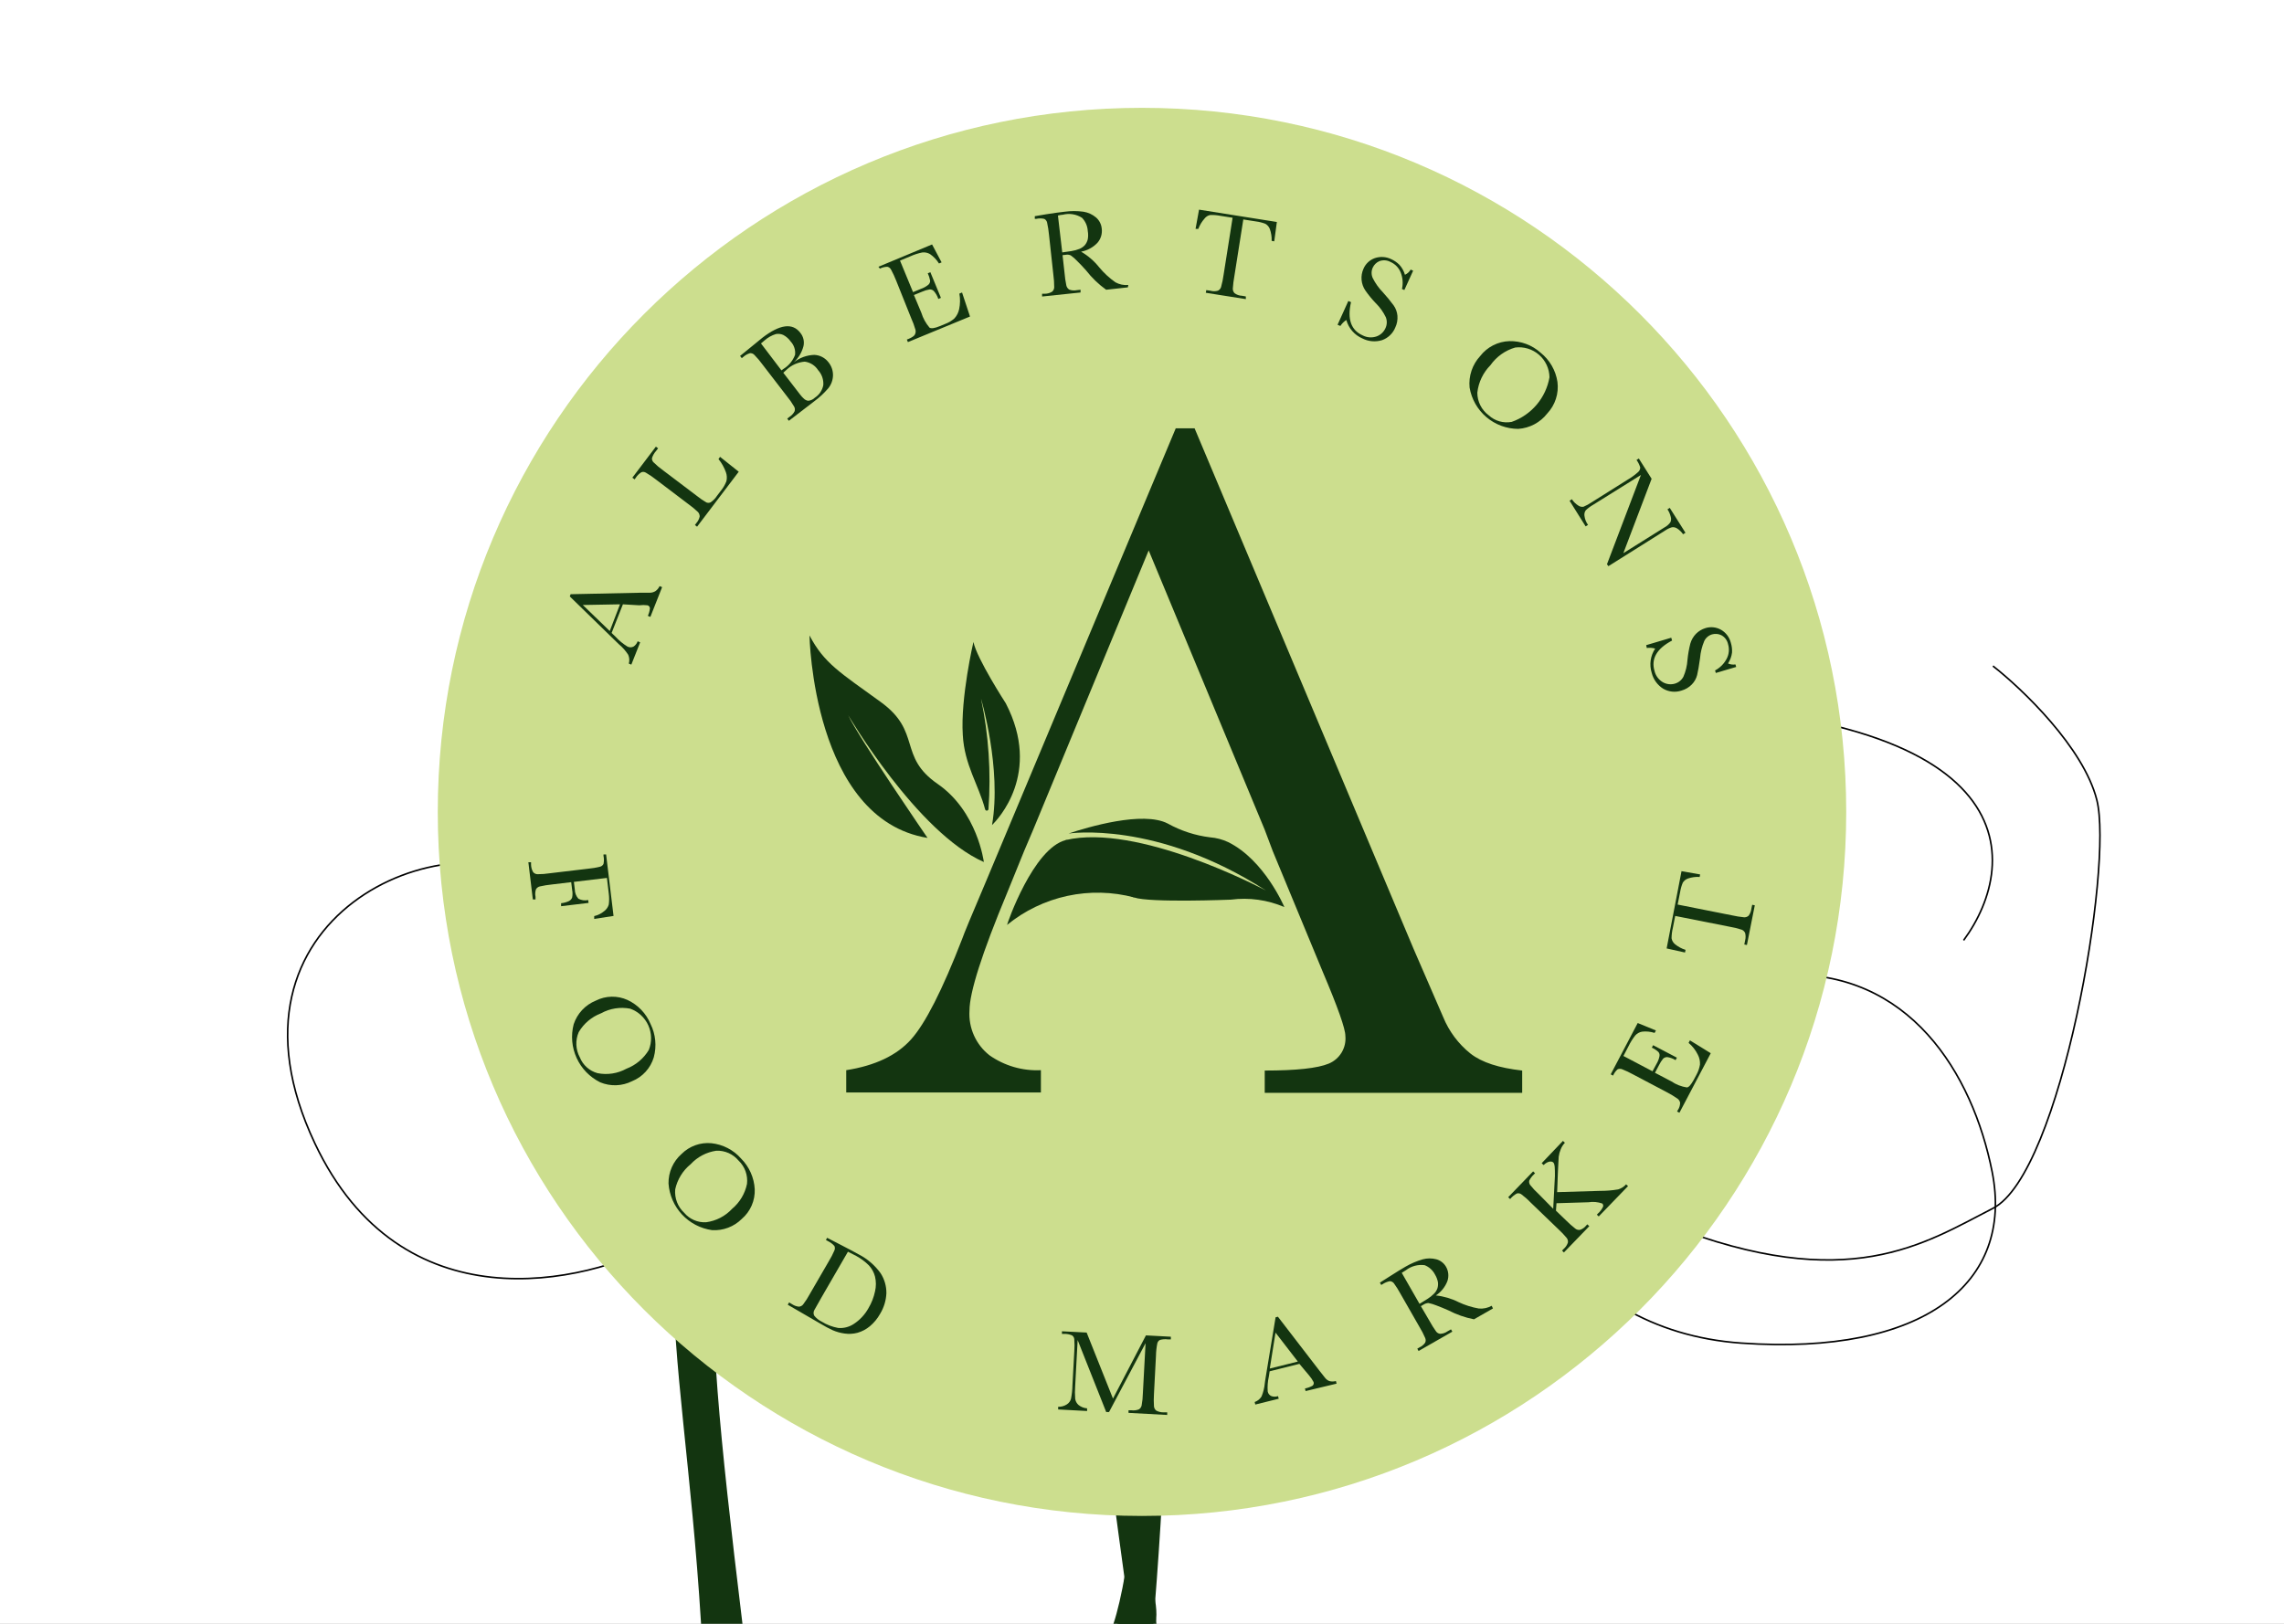 <svg width="1440" height="1024" viewBox="0 0 1440 1024" fill="none" xmlns="http://www.w3.org/2000/svg">
<rect x="0" y="0" width="1440" height="1024" fill="#808080" stroke="none"/>
<g id="logoani" clip-path="url(#clip0_2_14)">
<rect width="1440" height="1024" fill="white"/>
<g id="stem1">
<path id="stem-one" d="M712.487 974C719.099 992.55 722.497 1012.46 716.987 1023.5H728.558C731.314 1010.8 722.773 987.25 716.987 974C707.599 952.5 716.987 902 716.987 902C714.232 904.208 705.875 955.45 712.487 974Z" fill="#133510"/>
</g>
<g id="stem2">
<path id="stem-two" d="M705.415 900.842C712.896 926.403 718.308 992.533 705.415 1024H725.206C731.652 987.813 730.743 938.602 717.206 900.842C696.291 842.5 746.706 781.5 705.415 701C733.706 777.5 689.944 847.977 705.415 900.842Z" fill="#133510"/>
</g>
<g id="stem3">
<path id="stem-three" d="M712.406 856.28C723.677 903.86 712.087 993.973 702 1024H723.182C728.225 989.469 740.211 902.358 723.182 844.98C702 773.609 755.515 717.703 708.642 616C741.145 709.971 693.385 775.988 712.406 856.28Z" fill="#133510"/>
<path id="leaf-1" d="M792 854C787.382 851.953 782.316 851.226 777.332 851.895C777.332 851.895 755.135 852.821 750.81 851.285C748.554 850.416 746.513 849.043 744.832 847.264C743.792 846.212 742.792 845.159 741.589 844.233C738.16 841.435 734.954 838.359 732 835.034C751.728 830.256 785.043 848.295 786.941 849.306C756.828 829.329 732.816 833.182 732.816 833.182C737.978 831.392 753.217 826.698 760.031 830.361C763.616 832.415 767.55 833.737 771.619 834.255C773.336 834.394 775.016 834.851 776.577 835.602C786.573 840.675 792 854 792 854Z" fill="#133510"/>
</g>
<g id="stem4">
<g id="leaf-1_2">
<path d="M733 826C733 825.583 742.841 795.286 755.149 792.009C755.149 792.009 758.374 791.442 764.85 799.546C768.382 804.144 772.737 807.951 777.663 810.747L781 815.007C772.751 812.673 764.099 812.453 755.754 814.364C747.41 816.275 739.612 820.263 733 826Z" fill="#133510"/>
<path d="M837 818C830.458 815.216 823.28 814.228 816.22 815.137C816.22 815.137 784.775 816.397 778.647 814.307C775.452 813.125 772.56 811.258 770.179 808.839C768.705 807.408 767.289 805.976 765.584 804.717C760.727 800.911 756.184 796.728 752 792.206C779.948 785.708 827.145 810.242 829.832 811.616C787.173 784.448 753.156 789.687 753.156 789.687C760.468 787.254 782.058 780.87 791.711 785.851C796.789 788.644 802.362 790.442 808.127 791.147C810.56 791.336 812.939 791.957 815.15 792.979C829.312 799.879 837 818 837 818Z" fill="#133510"/>
</g>
<path id="leaf-2" d="M699.917 694.315C694.459 653.549 667.168 610.699 667.168 610.699C679.381 633.75 688.568 658.55 694.459 684.377C694.487 684.656 694.425 684.937 694.285 685.173C694.145 685.409 693.935 685.586 693.69 685.673C693.445 685.76 693.18 685.753 692.939 685.653C692.698 685.553 692.496 685.366 692.366 685.123C683.177 669.789 670.264 659.369 663.202 639.465C654.106 614.681 650.831 573.811 650.831 573.811C656.316 584.355 683.61 608.372 683.61 608.372C720.618 647.928 702.246 689.562 699.917 694.315Z" fill="#133510"/>
<path id="stem-four" d="M712.406 805.796C723.677 871.102 712.087 994.786 702 1036H723.182C728.225 988.604 740.211 869.04 723.182 790.286C702 692.327 755.515 615.592 708.642 476C741.145 604.98 693.385 695.592 712.406 805.796Z" fill="#133510"/>
</g>
<g id="stem5">
<g id="leaf-1_3">
<path d="M747 644C747 642.896 775.908 562.697 812.063 554.023C812.063 554.023 821.536 552.524 840.561 573.974C850.934 586.145 863.727 596.223 878.199 603.624L888 614.901C863.769 608.724 838.353 608.141 813.841 613.199C789.329 618.258 766.422 628.814 747 644Z" fill="#133510"/>
<path d="M1063 626C1043.68 618.222 1022.49 615.459 1001.64 618.001C1001.64 618.001 908.781 621.521 890.688 615.681C881.252 612.38 872.713 607.163 865.682 600.404C861.329 596.404 857.147 592.405 852.112 588.885C837.77 578.253 824.357 566.564 812 553.929C894.529 535.772 1033.9 604.323 1041.83 608.162C915.865 532.252 815.414 546.89 815.414 546.89C837.006 540.091 900.759 522.253 929.264 536.171C944.26 543.976 960.717 549 977.74 550.969C984.924 551.498 991.949 553.232 998.479 556.089C1040.3 575.366 1063 626 1063 626Z" fill="#133510"/>
</g>
<path id="leaf-3" d="M687.232 536.705C674.017 472.845 624.682 408.053 624.682 408.053C647.163 443.174 664.849 481.389 677.224 521.584C677.298 522.022 677.226 522.473 677.021 522.861C676.815 523.249 676.487 523.551 676.093 523.716C675.699 523.88 675.263 523.898 674.856 523.765C674.449 523.633 674.098 523.359 673.86 522.989C657.153 499.74 634.836 484.663 621.152 453.96C603.616 415.762 593.98 351.5 593.98 351.5C604.097 367.577 651.476 402.594 651.476 402.594C716.448 461.127 690.567 528.938 687.232 536.705Z" fill="#133510"/>
<path id="leaf-2_2" d="M402 392.649C402 392.649 473.704 614.108 613.561 596.2C613.561 596.2 496.35 498.754 476.269 475.539C476.269 475.539 599.355 593.449 687.647 605.477C687.647 605.477 661.615 546.457 605.289 527.224C548.963 507.992 567.774 469.743 509.331 448.203C450.888 426.662 429.421 421.402 402 392.649Z" fill="#133510"/>
<path id="stem-five" d="M716.406 717.746C727.677 804.627 716.087 969.171 706 1024H727.182C732.225 960.947 744.211 801.883 727.182 697.112C706 566.792 759.515 464.707 712.642 279C745.145 450.589 697.385 571.136 716.406 717.746Z" fill="#133510"/>
</g>
<g id="stem6">
<g id="leaf-1_4">
<path d="M749 680.843C749.297 679.779 798.694 610.3 835.851 611.662C835.851 611.662 845.378 612.764 857.938 638.537C864.659 653.049 874.272 666.195 886.223 677.213L892.633 690.709C870.954 678.247 846.629 670.854 821.66 669.139C796.69 667.424 771.788 671.435 749 680.843Z" fill="#133510"/>
<path d="M1058.21 748.431C1041.69 735.748 1022.02 727.39 1001.26 724.235C1001.26 724.235 910.871 702.67 895.012 692.183C886.811 686.467 879.988 679.146 875.032 670.746C871.914 665.724 868.961 660.748 865.057 656.005C854.1 641.909 844.322 627.045 835.815 611.555C920.188 616.245 1036.01 719.73 1042.62 725.562C941.685 618.589 840.996 605.692 840.996 605.692C863.621 604.946 929.822 604.899 953.538 625.966C965.884 637.513 980.386 646.775 996.253 653.247C1003.03 655.687 1009.33 659.246 1014.85 663.752C1049.95 693.56 1058.21 748.431 1058.21 748.431Z" fill="#133510"/>
</g>
<path id="leaf-3_2" d="M737.094 549.029C753.209 485.84 737.267 405.978 737.267 405.978C742.079 447.399 741.224 489.5 734.727 531.051C734.602 531.478 734.34 531.852 733.985 532.111C733.63 532.369 733.203 532.497 732.777 532.472C732.35 532.448 731.95 532.272 731.643 531.975C731.335 531.677 731.139 531.277 731.088 530.84C726.262 502.621 712.813 479.287 713.971 445.693C714.954 403.673 734.461 341.69 734.461 341.69C736.507 360.575 763.743 412.817 763.743 412.817C796.483 493.906 743.497 543.51 737.094 549.029Z" fill="#133510"/>
<path id="leaf-2_3" d="M530.737 332C530.737 332 498.28 562.504 631.867 607.615C631.867 607.615 569.13 468.697 561.235 439.035C561.235 439.035 620.299 598.924 694.421 648.382C694.421 648.382 696.846 583.922 654.619 541.977C612.393 500.031 646.047 473.874 602.927 428.927C559.806 383.979 542.807 369.854 530.737 332Z" fill="#133510"/>
<path id="stem-six" d="M743.954 590C663.479 732.581 693.599 875 712.819 1024H729.103C699.365 779 700.456 721.5 757.023 608.5C821.6 479.5 860.194 460 835.438 290C860.426 461.589 784.874 517.5 743.954 590Z" fill="#133510"/>
</g>
<g id="stem7">
<g id="leaf-1_5">
<path d="M765 609.843C765.297 608.779 814.695 539.3 851.852 540.662C851.852 540.662 861.378 541.764 873.939 567.537C880.659 582.049 890.272 595.195 902.223 606.213L908.633 619.709C886.954 607.247 862.629 599.854 837.66 598.139C812.69 596.424 787.788 600.435 765 609.843Z" fill="#133510"/>
<path d="M1074.21 677.431C1057.69 664.748 1038.02 656.39 1017.26 653.235C1017.26 653.235 926.871 631.67 911.013 621.183C902.811 615.467 895.988 608.146 891.032 599.746C887.914 594.724 884.961 589.748 881.057 585.005C870.1 570.909 860.322 556.045 851.816 540.555C936.188 545.245 1052.01 648.73 1058.62 654.562C957.685 547.589 856.996 534.692 856.996 534.692C879.621 533.946 945.822 533.899 969.538 554.966C981.884 566.513 996.386 575.775 1012.25 582.247C1019.03 584.687 1025.33 588.246 1030.85 592.752C1065.95 622.56 1074.21 677.431 1074.21 677.431Z" fill="#133510"/>
</g>
<path id="leaf-3_3" d="M701.782 424.736C749.989 380.818 780.587 305.348 780.587 305.348C761.829 342.591 737.965 377.285 709.691 408.419C709.351 408.706 708.927 408.874 708.488 408.895C708.05 408.916 707.623 408.788 707.28 408.533C706.938 408.278 706.7 407.911 706.607 407.494C706.513 407.077 706.57 406.634 706.767 406.241C718.254 380.018 719.851 353.132 739.291 325.71C763.217 291.153 813.593 250.108 813.593 250.108C804.918 267.007 798.94 325.618 798.94 325.618C781.697 411.351 710.165 423.647 701.782 424.736Z" fill="#133510"/>
<path id="leaf-2_4" d="M594.528 165C594.528 165 455.244 351.509 550.688 455.292C550.688 455.292 562.469 303.32 569.808 273.515C569.808 273.515 544.724 442.109 585.937 521.113C585.937 521.113 619.055 465.758 602.197 408.676C585.338 351.595 627.423 344.84 611.225 284.697C595.026 224.554 586.912 203.995 594.528 165Z" fill="#133510"/>
<path id="stem-seven" d="M482.5 623.5C393.829 756.183 430 828.5 442 1024H468.103C438.365 779 442.657 757.445 496 648C555.219 526.5 790.669 598 763 408C787.988 579.589 549.998 522.5 482.5 623.5Z" fill="#133510"/>
</g>
<g id="wind1">
<path id="path-1" d="M582.5 360C589.5 323.833 628.9 246 730.5 224C857.5 196.5 895 281 979.5 262C1064 243 1115.5 286 1119 337.5M768 360C764 398.833 786.3 480.3 907.5 495.5C1028.7 510.7 1086.33 491.5 1100 480M936.5 618C937.167 654.667 961.2 736.9 1052 772.5C1165.5 817 1213.5 784 1256.5 762C1299.5 740 1332.5 546 1322 504.5C1313.6 471.3 1274.83 434.333 1256.5 420" stroke="black"/>
<g id="leaf-1_6">
<path d="M794.994 580.505C795.897 579.834 877.469 556.613 904.604 583.285C904.604 583.285 911.081 590.743 904.099 620.596C899.903 637.162 898.76 654.594 900.735 671.881L896.953 687.398C888.567 662.232 874.952 639.42 857.227 620.837C839.502 602.254 818.174 588.432 794.994 580.505Z" fill="#133510"/>
<path d="M984.446 844.213C979.723 822.61 970.074 802.232 956.51 785.216C956.51 785.216 902.14 704.941 896.598 685.54C893.907 675.275 893.196 664.7 894.519 654.575C895.195 648.413 895.966 642.403 895.89 635.912C896.145 617.075 897.736 598.453 900.645 580.224C960.605 642.914 985.043 805.931 986.485 815.178C975.197 659.797 907.994 579.195 907.994 579.195C925.268 594.417 974.537 640.649 979.615 673.932C981.912 691.719 987.176 709.2 995.119 725.423C998.705 732.095 1001.27 739.321 1002.69 746.754C1011.02 794.925 984.446 844.213 984.446 844.213Z" fill="#133510"/>
</g>
<path id="leaf-3_4" d="M630.358 767.854C621.589 701.702 577.399 632.115 577.399 632.115C597.167 669.542 612.019 709.801 621.525 751.717C621.569 752.17 621.469 752.626 621.241 753.008C621.014 753.391 620.672 753.677 620.274 753.818C619.876 753.959 619.446 753.947 619.055 753.784C618.664 753.621 618.337 753.317 618.128 752.922C603.25 728.021 582.322 711.084 570.905 678.775C556.198 638.543 550.969 572.226 550.969 572.226C559.847 589.347 604.079 628.379 604.079 628.379C664.04 692.645 634.147 760.148 630.358 767.854Z" fill="#133510"/>
<path id="leaf-2_5" d="M545.416 224.519C545.416 224.519 594.091 459.001 732.726 452.648C732.726 452.648 627.462 342.056 610.061 316.389C610.061 316.389 719.089 448.582 804.343 468.622C804.343 468.622 784.595 405.533 731.329 380.833C678.064 356.133 700.192 318.335 645.078 291.073C589.965 263.81 569.463 256.53 545.416 224.519Z" fill="#133510"/>
</g>
<g id="wind2">
<path id="leaf2path" d="M678.5 361.5C692.667 384.833 747.7 429.5 854.5 421.5C988 411.5 988 261.5 972 235.5C956 209.5 890.5 107.5 790.5 117.5C710.5 125.5 682.5 199.5 678.5 235.5C676.333 304.833 739.6 443.5 1010 443.5C1280.4 443.5 1274.67 543.167 1238 593" stroke="black"/>
<path id="leaf3path" d="M610.5 671L418.5 783C367.833 810.333 252.9 836.2 198.5 721C130.5 577 282.5 514 344.5 557.5C406.5 601 418.5 797 498.5 849C578.5 901 732.424 860.914 768.5 829C820.5 783 836.5 711.667 854.5 671" stroke="black"/>
<path id="leaf1path" d="M934 685C940.667 735.667 982.8 839 1098 847C1213.2 855 1269.85 809 1256 739C1231.5 615.167 1096.1 475.4 750.5 907" stroke="black"/>
<g id="leaf-1_7">
<path d="M628.455 782.324C627.779 781.534 597.512 704.931 615.813 674.761C615.813 674.761 621.082 667.412 646.655 670.171C660.889 672.017 675.422 670.761 689.411 666.474L702.725 668.057C683.111 679.687 666.152 696.109 653.24 715.974C640.329 735.838 631.835 758.578 628.455 782.324Z" fill="#133510"/>
<path d="M820.139 561.134C802.965 568.695 787.473 580.907 775.287 596.49C775.287 596.49 716.486 660.594 701.241 668.657C693.141 672.688 684.516 674.823 675.985 674.91C670.811 675.088 665.749 675.154 660.406 676.112C644.835 678.429 629.26 679.411 613.828 679.05C657.363 611.875 788.484 565.766 795.914 563.096C669.3 595.306 611.978 672.004 611.978 672.004C622.179 653.038 653.596 598.56 680.355 589.06C694.712 584.389 708.413 576.86 720.711 566.883C725.725 562.467 731.335 558.974 737.272 556.573C775.867 541.86 820.139 561.134 820.139 561.134Z" fill="#133510"/>
</g>
<path id="leaf-3_5" d="M796.678 353.319C845.677 382.288 916.208 385.039 916.208 385.039C880.445 380.388 845.458 370.303 812.266 355.077C811.939 354.866 811.688 354.54 811.556 354.152C811.424 353.764 811.418 353.337 811.54 352.945C811.662 352.553 811.904 352.218 812.225 351.997C812.546 351.776 812.927 351.682 813.305 351.73C838.035 353.455 860.726 346.061 888.532 354.552C923.422 364.739 970.609 396.605 970.609 396.605C954.339 394.347 904.218 408.222 904.218 408.222C828.682 420.864 799.774 360.507 796.678 353.319Z" fill="#133510"/>
<path id="leaf-2_6" d="M656.527 243C656.527 243 464.003 304.123 477.021 440.629C477.021 440.629 563.235 330.548 583.637 311.938C583.637 311.938 479.646 426.939 467.712 512.22C467.712 512.22 519.142 489.207 536.739 435.247C554.335 381.286 587.04 401.024 606.668 345.096C626.295 289.169 631.214 268.524 656.527 243Z" fill="#133510"/>
</g>
<g id="wind3">
<path id="leaf2path_2" d="M567 360.5C586.833 315.333 664.2 229.9 815 249.5C965.8 269.1 1025.5 389.333 1036.5 447" stroke="black"/>
<path id="leaf3path_2" d="M914.5 400.5C943.333 432 989.5 526.1 943.5 650.5C897.5 774.9 772.333 782.333 715.5 770.5" stroke="black"/>
<path id="leaf1path_2" d="M682 664C636.167 682.5 527.7 705.3 460.5 648.5C376.5 577.5 385.5 363 485 283" stroke="black"/>
<g id="leaf-1_8">
<path d="M892.114 623.546C891.981 624.273 863.285 675.241 838.46 678.65C838.46 678.65 832.049 679.034 822.128 663.698C816.776 655.023 809.579 647.572 800.956 641.776L795.871 633.727C811.061 639.338 827.705 641.34 844.437 639.571C861.168 637.801 877.508 632.309 892.114 623.546Z" fill="#133510"/>
<path d="M684.371 616.83C696.226 622.917 709.892 625.994 723.937 625.741C723.937 625.741 785.598 629.478 796.866 634.276C802.713 636.939 807.75 640.739 811.616 645.405C814.029 648.178 816.331 650.94 819.25 653.457C827.495 661.006 835.007 669.155 841.713 677.826C785.191 683.88 701.09 632.212 696.293 629.31C770.713 684.713 838.656 681.999 838.656 681.999C823.633 684.861 779.534 691.916 762.321 681.412C753.322 675.585 743.039 671.4 732.034 669.083C727.355 668.295 722.919 666.764 718.938 664.565C693.555 649.867 684.371 616.83 684.371 616.83Z" fill="#133510"/>
</g>
<path id="leaf-3_6" d="M814.052 350.619C851.598 372.816 905.641 374.925 905.641 374.925C878.238 371.361 851.429 363.633 825.996 351.967C825.746 351.805 825.554 351.555 825.453 351.257C825.351 350.96 825.347 350.633 825.44 350.333C825.534 350.032 825.719 349.776 825.965 349.606C826.211 349.437 826.503 349.365 826.792 349.402C845.742 350.724 863.129 345.058 884.435 351.564C911.169 359.37 947.325 383.787 947.325 383.787C934.858 382.057 896.454 392.688 896.454 392.688C838.575 402.375 816.425 356.127 814.052 350.619Z" fill="#133510"/>
<path id="leaf-2_7" d="M618.381 359.079C618.381 359.079 509.11 393.771 516.499 471.247C516.499 471.247 565.431 408.768 577.011 398.206C577.011 398.206 517.988 463.478 511.215 511.88C511.215 511.88 540.405 498.819 550.393 468.193C560.38 437.566 578.942 448.769 590.082 417.026C601.222 385.283 604.014 373.566 618.381 359.079Z" fill="#133510"/>
</g>
<g id="morph1">
<g id="leaf-1_9">
<path d="M884.99 626.402C882.379 650.016 856.161 678.097 831.336 681.506C831.336 681.506 824.926 681.889 815.004 666.554C809.652 657.878 802.455 650.427 793.832 644.632L788.747 636.582C803.937 642.193 798.273 630.366 815.004 628.596C831.735 626.827 878.379 617.016 884.99 626.402Z" fill="#133510"/>
<path d="M689.17 632.166C687.379 617.016 741.152 628.85 755.197 628.596C755.197 628.596 807.879 630.376 815.004 628.596C820.851 631.259 800.626 643.595 804.492 648.26C806.906 651.033 809.207 653.795 812.126 656.313C820.371 663.862 828.173 672.186 834.879 680.857C778.357 686.911 693.966 635.068 689.17 632.166C776.879 666.554 834.879 680.857 834.879 680.857C819.856 683.718 772.41 694.771 755.197 684.267C746.198 678.441 735.915 674.255 724.91 671.939C720.231 671.15 715.795 669.62 711.814 667.42C686.431 652.723 689.17 632.166 689.17 632.166Z" fill="#133510"/>
</g>
<path id="leaf-3_7" d="M818.316 353.189C855.862 375.386 898.517 377.781 898.517 377.781C871.379 382.517 844.305 366.489 818.872 354.822C818.622 354.661 818.43 354.41 818.329 354.113C818.227 353.816 818.223 353.489 818.316 353.189C818.409 352.888 818.595 352.632 818.841 352.462C819.087 352.293 819.379 352.22 819.668 352.257C838.618 353.58 857.879 352.257 880.379 352.257C949.947 357.854 940.201 386.643 940.201 386.643C933.379 407.517 887.879 407.517 887.879 407.517C830 417.204 820.689 358.697 818.316 353.189Z" fill="#133510"/>
<path id="leaf-2_8" d="M589.379 385.517C589.379 385.517 501.986 396.626 509.375 474.103C509.375 474.103 558.307 411.624 569.887 401.062C569.887 401.062 532.879 431.017 509.375 474.103C509.375 474.103 533.281 501.675 543.269 471.048C553.256 440.422 571.818 451.625 582.958 419.882C594.098 388.139 592.879 397.017 589.379 385.517Z" fill="#133510"/>
</g>
<g id="morph2">
<g id="leaf-1_10">
<path d="M852.795 581.296C850.184 604.911 823.966 632.991 799.141 636.4C799.141 636.4 792.731 636.784 782.809 621.448C777.457 612.773 770.261 605.322 761.637 599.526L756.553 591.477C771.742 597.088 766.078 585.261 782.809 583.491C799.54 581.721 846.184 571.911 852.795 581.296Z" fill="#133510"/>
<path d="M656.975 587.06C655.184 571.911 708.957 583.744 723.003 583.491C723.003 583.491 775.684 585.27 782.809 583.491C788.656 586.153 768.432 598.489 772.297 603.155C774.711 605.928 777.012 608.69 779.931 611.207C788.177 618.756 795.978 627.08 802.684 635.751C746.162 641.805 661.772 589.962 656.975 587.06C744.684 621.448 802.684 635.751 802.684 635.751C787.662 638.613 740.216 649.666 723.003 639.162C714.003 633.335 703.72 629.15 692.716 626.833C688.037 626.045 683.6 624.514 679.619 622.315C654.236 607.617 656.975 587.06 656.975 587.06Z" fill="#133510"/>
</g>
<path id="leaf-3_8" d="M769.624 399.189C807.169 421.386 849.825 423.781 849.825 423.781C822.687 428.517 795.613 412.489 770.18 400.822C769.929 400.661 769.737 400.41 769.636 400.113C769.535 399.816 769.531 399.489 769.624 399.189C769.717 398.888 769.902 398.632 770.149 398.462C770.395 398.293 770.687 398.22 770.976 398.257C789.926 399.58 809.187 398.257 831.687 398.257C901.255 403.854 891.509 432.643 891.509 432.643C884.687 453.517 839.187 453.517 839.187 453.517C781.307 463.204 771.996 404.697 769.624 399.189Z" fill="#133510"/>
<path id="leaf-2_9" d="M639.379 398.196C639.379 398.196 551.986 409.306 559.375 486.783C559.375 486.783 608.307 424.304 619.887 413.742C619.887 413.742 582.879 443.697 559.375 486.783C559.375 486.783 583.281 514.355 593.269 483.728C603.256 453.102 621.818 464.304 632.958 432.562C644.098 400.819 642.879 409.697 639.379 398.196Z" fill="#133510"/>
</g>
<g id="morph3">
<g id="leaf-1_11">
<path d="M817.795 549.296C815.185 572.911 788.967 600.991 764.141 604.4C764.141 604.4 757.731 604.784 747.809 589.448C742.457 580.773 735.261 573.322 726.637 567.526L721.553 559.477C736.742 565.088 731.078 553.261 747.809 551.491C764.54 549.721 811.184 539.911 817.795 549.296Z" fill="#133510"/>
<path d="M621.975 555.06C620.184 539.911 673.957 551.744 688.003 551.491C688.003 551.491 740.684 553.27 747.809 551.491C753.656 554.153 733.432 566.489 737.297 571.155C739.711 573.928 742.012 576.69 744.931 579.207C753.177 586.756 760.978 595.08 767.684 603.751C711.162 609.805 626.772 557.962 621.975 555.06C709.684 589.448 767.684 603.751 767.684 603.751C752.662 606.613 705.216 617.666 688.003 607.162C679.003 601.335 668.72 597.15 657.716 594.833C653.037 594.045 648.601 592.514 644.619 590.315C619.236 575.617 621.975 555.06 621.975 555.06Z" fill="#133510"/>
</g>
<path id="leaf-3_9" d="M720.624 430.189C758.169 452.386 800.825 454.781 800.825 454.781C773.686 459.517 746.613 443.489 721.18 431.822C720.929 431.661 720.737 431.41 720.636 431.113C720.535 430.816 720.53 430.489 720.624 430.189C720.717 429.888 720.902 429.632 721.148 429.462C721.395 429.293 721.687 429.22 721.976 429.257C740.925 430.58 760.186 429.257 782.686 429.257C852.255 434.854 842.509 463.643 842.509 463.643C835.686 484.517 790.186 484.517 790.186 484.517C732.307 494.204 722.996 435.697 720.624 430.189Z" fill="#133510"/>
<path id="leaf-2_10" d="M688.379 423.196C688.379 423.196 600.986 434.306 608.375 511.783C608.375 511.783 657.307 449.304 668.887 438.742C668.887 438.742 631.879 468.697 608.375 511.783C608.375 511.783 632.281 539.355 642.269 508.728C652.256 478.102 670.818 489.304 681.958 457.562C693.098 425.819 691.879 434.697 688.379 423.196Z" fill="#133510"/>
</g>
<g id="morph4">
<g id="leaf-1_12">
<path d="M816.796 497.296C814.185 520.911 784.573 566.53 759.747 569.939C759.747 569.939 756.731 552.784 746.809 537.448C741.457 528.773 734.261 521.321 725.637 515.526L720.553 507.476C735.742 513.087 745.894 528.366 762.625 526.596C779.356 524.827 810.185 487.911 816.796 497.296Z" fill="#133510"/>
<path d="M636.791 530.166C635 515.016 688.773 526.85 702.818 526.596C702.818 526.596 755.5 528.376 762.625 526.596C768.472 529.259 748.248 541.595 752.113 546.26C754.527 549.033 756.828 551.796 759.747 554.313C767.993 561.862 791.998 530.771 798.705 539.442C742.182 545.496 641.588 533.068 636.791 530.166C725.637 475 798.705 539.442 798.705 539.442C783.682 542.304 803.5 565.42 730.316 588.605C700 591.942 683.536 572.255 672.532 569.939C667.853 569.15 663.416 567.62 659.435 565.42C634.052 550.723 636.791 530.166 636.791 530.166Z" fill="#133510"/>
</g>
<path id="leaf-3_10" d="M689.624 473.189C727.169 495.386 769.825 497.781 769.825 497.781C742.686 502.517 715.613 486.489 690.18 474.822C689.929 474.661 689.737 474.41 689.636 474.113C689.535 473.816 689.531 473.489 689.624 473.189C689.717 472.888 689.902 472.632 690.148 472.462C690.395 472.293 690.687 472.22 690.976 472.257C709.925 473.58 729.186 472.257 751.686 472.257C821.255 477.854 811.509 506.643 811.509 506.643C804.686 527.517 759.186 527.517 759.186 527.517C701.307 537.204 691.996 478.697 689.624 473.189Z" fill="#133510"/>
<path id="leaf-2_11" d="M784.5 475.5C784.5 475.5 622 396 638.375 535.783C638.375 535.783 680.921 501.062 692.5 490.5C692.5 490.5 661.879 492.697 638.375 535.783C638.375 535.783 662.281 563.355 672.269 532.729C682.256 502.102 712.86 540.243 724 508.5C735.14 476.757 784.5 516 784.5 475.5Z" fill="#133510"/>
</g>
<g id="morphcircle1">
<circle id="morphcircle1_2" cx="720.5" cy="512.5" r="91.5" fill="#133510"/>
</g>
<g id="morphcircle2">
<circle id="morphcircle2_2" cx="720.5" cy="512.5" r="162.5" fill="#133510"/>
</g>
<g id="morphcircle3">
<circle id="morphcircle3_2" cx="720" cy="512" r="443" fill="#133510"/>
</g>
<g id="final-logo">
<path id="abt-circle" d="M719.994 955.988C965.205 955.988 1163.99 757.205 1163.99 511.994C1163.99 266.783 965.205 68 719.994 68C474.783 68 276 266.783 276 511.994C276 757.205 474.783 955.988 719.994 955.988Z" fill="#CCDE8E"/>
<path id="A" d="M927.054 664.37C919.472 658.293 913.565 650.384 909.889 641.389L891.129 598.148L753.152 270.088H741.286L621.272 556.736C612.548 577.216 607.671 588.987 606.639 592.051C594.133 624.349 583.361 645.516 574.325 655.553C565.29 665.589 551.689 672.03 533.523 674.875V688.945H656.258V674.875C644.713 675.44 633.31 672.139 623.851 665.495C619.623 662.181 616.265 657.887 614.067 652.984C611.869 648.082 610.897 642.718 611.235 637.356C611.235 625.819 619.146 601.056 634.966 563.068L645.612 536.851L651.428 523.156L724.215 347.097L797.331 523.156L802.49 536.851L834.147 613.297C843.527 635.433 848.217 648.752 848.217 653.208C848.586 656.872 847.763 660.558 845.87 663.718C843.977 666.878 841.116 669.344 837.711 670.748C830.676 673.656 817.263 675.11 797.378 675.11V689.179H959.696V675.11C945.11 673.468 934.276 670.044 927.054 664.37Z" fill="#133510"/>
<path id="leaf-3_11" d="M625.446 520.295C631.637 484.558 618.505 440.566 618.505 440.566C623.321 463.495 624.9 486.985 623.195 510.352C623.144 510.594 623.011 510.811 622.819 510.966C622.627 511.122 622.387 511.207 622.14 511.207C621.892 511.207 621.653 511.122 621.461 510.966C621.269 510.811 621.136 510.594 621.085 510.352C616.911 494.782 608 482.213 607.015 463.453C605.514 440.003 613.722 404.829 613.722 404.829C615.832 415.288 634.123 443.521 634.123 443.521C657.01 487.653 628.87 517.012 625.446 520.295Z" fill="#133510"/>
<path id="leaf-2_12" d="M510.355 400.702C510.355 400.702 512.372 516.59 584.784 528.408C584.784 528.408 541.215 464.954 534.743 450.978C534.743 450.978 578.125 525.032 620.287 543.604C620.287 543.604 616.3 511.712 591.162 494.36C566.024 477.007 581.219 461.53 555.378 442.771C529.537 424.011 519.641 418.383 510.355 400.702Z" fill="#133510"/>
<g id="leaf-1_13">
<path d="M634.919 583.28C634.919 582.624 651.38 534.928 671.969 529.769C671.969 529.769 677.363 528.877 688.196 541.634C694.103 548.873 701.388 554.867 709.629 559.268L715.21 565.975C701.412 562.301 686.939 561.954 672.981 564.962C659.023 567.971 645.978 574.249 634.919 583.28Z" fill="#133510"/>
<path d="M809.759 572.025C799.143 567.465 787.496 565.845 776.039 567.335C776.039 567.335 725.013 569.399 715.07 565.975C709.885 564.039 705.192 560.98 701.328 557.017C698.936 554.672 696.639 552.328 693.871 550.264C685.99 544.03 678.619 537.177 671.829 529.769C717.181 519.123 793.767 559.315 798.128 561.567C728.905 517.059 673.705 525.642 673.705 525.642C685.571 521.655 720.604 511.197 736.268 519.357C744.509 523.933 753.553 526.879 762.907 528.034C766.855 528.343 770.715 529.36 774.304 531.035C797.284 542.338 809.759 572.025 809.759 572.025Z" fill="#133510"/>
</g>
<g id="market">
<path d="M701.703 881.982L722.479 842.118L738.191 842.962V844.65H736.315C734.653 844.423 732.961 844.535 731.343 844.979C730.921 845.193 730.551 845.497 730.26 845.87C729.968 846.243 729.761 846.675 729.655 847.136C729.145 849.701 728.863 852.306 728.811 854.921L727.545 879.121C727.37 881.667 727.37 884.221 727.545 886.766C727.577 887.299 727.718 887.82 727.96 888.296C728.202 888.772 728.54 889.193 728.951 889.533C730.39 890.31 732.007 890.698 733.641 890.658H735.892V892.3L711.505 890.987V889.345H713.334C714.92 889.561 716.534 889.367 718.024 888.783C718.462 888.513 718.841 888.158 719.139 887.739C719.437 887.32 719.648 886.846 719.759 886.344C720.243 883.76 720.509 881.14 720.557 878.512L722.245 847.042L699.217 890.471H697.435L679.426 845.073L677.878 874.009C677.663 876.694 677.663 879.391 677.878 882.076C678.079 883.602 678.83 885.002 679.989 886.015C681.527 887.257 683.41 887.994 685.382 888.126V889.814L667.139 888.83V887.141C669.042 887.215 670.924 886.708 672.532 885.687C673.885 884.873 674.862 883.559 675.252 882.029C675.79 879.277 676.088 876.484 676.143 873.681L677.315 852.201C677.509 849.657 677.509 847.101 677.315 844.557C677.276 844.071 677.13 843.601 676.887 843.179C676.643 842.757 676.309 842.395 675.909 842.118C674.338 841.454 672.642 841.134 670.937 841.18H669.531V839.538L685.101 840.336L701.703 881.982Z" fill="#133510"/>
<path d="M819.233 860.079L800.473 864.769L799.957 868.146C799.254 871.219 799.017 874.381 799.253 877.525C799.377 878.165 799.656 878.764 800.065 879.271C800.473 879.778 801 880.177 801.598 880.433C802.953 880.884 804.418 880.884 805.772 880.433L806.195 882.075L791.422 885.733L791.046 884.138C792.839 883.509 794.362 882.284 795.361 880.668C796.466 878.005 797.161 875.19 797.424 872.32C797.424 871.898 797.706 870.397 798.128 867.63L804.225 830.72L805.679 830.345L831.802 864.3L835.319 868.755C836.016 869.705 836.955 870.451 838.039 870.913C839.421 871.29 840.878 871.29 842.26 870.913L842.682 872.554L823.126 877.244L822.75 875.603C824.39 875.283 825.972 874.713 827.44 873.914C827.795 873.651 828.058 873.283 828.193 872.862C828.327 872.442 828.326 871.989 828.19 871.569C827.41 870.052 826.449 868.635 825.33 867.348L819.233 860.079ZM818.248 858.625L804.178 840.381L800.567 863.034L818.248 858.625Z" fill="#133510"/>
<path d="M941.264 825.14L929.305 831.987C923.669 830.874 918.22 828.963 913.124 826.312C910.591 825.187 908.106 824.155 905.573 823.217C903.968 822.559 902.303 822.057 900.602 821.716C899.535 821.752 898.498 822.076 897.601 822.654L895.819 823.686L901.305 833.066C902.514 835.305 903.861 837.466 905.339 839.538C905.637 839.976 906.026 840.345 906.479 840.62C906.932 840.895 907.439 841.07 907.965 841.132C909.653 841.082 911.286 840.526 912.655 839.538L914.812 838.318L915.657 839.772L894.364 851.966L893.567 850.512L894.974 849.668C896.402 849.014 897.631 847.995 898.538 846.713C898.75 846.249 898.859 845.746 898.859 845.236C898.859 844.726 898.75 844.222 898.538 843.759C897.51 841.343 896.303 839.007 894.927 836.771L882.874 815.713C881.662 813.466 880.298 811.304 878.794 809.241C878.489 808.855 878.105 808.538 877.669 808.312C877.232 808.086 876.752 807.955 876.261 807.928C874.581 808.262 872.986 808.932 871.571 809.898L870.821 810.319L869.977 808.866L876.167 804.926C880.295 802.3 883.577 800.236 886.063 798.829C889.515 796.822 893.201 795.246 897.038 794.14C899.849 793.387 902.809 793.387 905.62 794.14C908.17 794.856 910.341 796.538 911.67 798.829C912.451 800.181 912.933 801.683 913.087 803.236C913.24 804.788 913.061 806.356 912.561 807.834C911.152 811.568 908.59 814.755 905.245 816.932C910.246 817.452 915.11 818.883 919.596 821.153C923.665 823.062 927.971 824.418 932.4 825.187C935.201 825.427 938.011 824.823 940.466 823.451L941.264 825.14ZM894.974 822.232L899.946 819.137C901.471 818.206 902.873 817.088 904.119 815.807C905.093 814.847 905.831 813.675 906.277 812.383C906.649 811.105 906.745 809.762 906.558 808.444C906.225 806.786 905.606 805.199 904.729 803.754C903.346 801.058 901.029 798.957 898.21 797.844C894.025 797.292 889.792 798.422 886.439 800.987L883.765 802.675L894.974 822.232Z" fill="#133510"/>
<path d="M979.253 762.295L980.331 741.613C980.331 736.923 980.331 733.968 979.253 733.03C978.174 732.092 975.783 732.186 973.203 734.718L971.984 733.546L985.397 719.476L986.616 720.649C985.486 721.845 984.595 723.246 983.99 724.776C983.36 726.276 982.934 727.853 982.723 729.466C982.723 731.154 982.348 734.437 982.207 739.315L981.739 751.79L1008.52 750.992C1012.45 751.025 1016.37 750.711 1020.24 750.054C1022.16 749.475 1023.89 748.37 1025.21 746.865L1026.43 747.991L1007.95 767.126L1006.78 766L1007.49 765.25C1008.86 764.04 1009.96 762.554 1010.72 760.888C1010.81 760.55 1010.8 760.197 1010.71 759.86C1010.62 759.524 1010.45 759.216 1010.21 758.965C1007.41 757.972 1004.41 757.698 1001.48 758.168L981.317 758.778L980.988 763.467L987.507 769.752C989.308 771.557 991.219 773.248 993.229 774.817C993.641 775.142 994.118 775.377 994.627 775.506C995.136 775.635 995.666 775.656 996.183 775.568C997.728 775.054 999.084 774.09 1000.08 772.8L1000.78 772.097L1002 773.27L986.007 789.825L984.834 788.652L985.913 787.527C987.1 786.498 987.99 785.17 988.492 783.681C988.587 783.177 988.578 782.659 988.465 782.159C988.352 781.659 988.138 781.187 987.836 780.773C986.158 778.741 984.34 776.829 982.395 775.052L964.902 758.215C963.102 756.327 961.14 754.601 959.04 753.056C958.644 752.793 958.195 752.619 957.726 752.546C957.256 752.473 956.776 752.503 956.319 752.634C954.701 753.526 953.268 754.72 952.099 756.151L950.879 754.979L966.59 738.705L967.81 739.877L967.153 740.534C965.918 741.669 964.901 743.02 964.151 744.52C964.047 744.977 964.039 745.451 964.128 745.911C964.217 746.371 964.4 746.808 964.667 747.194C966.287 749.247 968.075 751.16 970.014 752.915L979.253 762.295Z" fill="#133510"/>
<path d="M1064.61 657.663L1065.45 656.069L1078.59 664.182L1058.84 701.702L1057.34 700.951L1057.86 700.013C1058.79 698.63 1059.28 696.993 1059.26 695.323C1059.04 694.36 1058.49 693.501 1057.71 692.884C1055.55 691.386 1053.3 690.024 1050.96 688.804L1029.53 677.502C1027.35 676.3 1025.09 675.234 1022.78 674.312C1022.31 674.121 1021.82 674.023 1021.32 674.023C1020.82 674.023 1020.33 674.121 1019.87 674.312C1018.62 675.404 1017.64 676.768 1017.01 678.299L1015.51 677.502L1032.53 645.141L1044.02 649.831L1043.18 651.379C1040.64 650.555 1037.95 650.283 1035.3 650.581C1033.61 650.872 1032.07 651.733 1030.94 653.02C1029.33 655.074 1027.95 657.291 1026.81 659.633L1023.53 665.917L1041.86 675.579L1044.4 670.889C1045.31 669.373 1045.95 667.705 1046.27 665.964C1046.35 665.509 1046.33 665.042 1046.21 664.596C1046.09 664.15 1045.87 663.737 1045.57 663.385C1044.35 662.264 1042.95 661.345 1041.44 660.665L1042.24 659.117L1057.25 666.996L1056.4 668.544C1054.81 667.564 1053.04 666.91 1051.2 666.621C1050.72 666.604 1050.24 666.683 1049.78 666.852C1049.33 667.021 1048.92 667.277 1048.57 667.606C1047.58 668.818 1046.73 670.14 1046.04 671.545L1043.41 676.517L1053.78 681.957C1056.69 683.924 1060.01 685.222 1063.48 685.756C1064.75 685.756 1066.2 683.927 1067.8 681.066L1069.58 677.736C1070.67 675.751 1071.42 673.594 1071.78 671.358C1071.92 669.178 1071.45 667.003 1070.42 665.073C1069.03 662.223 1067.05 659.698 1064.61 657.663Z" fill="#133510"/>
<path d="M1062.69 598.992L1062.36 600.681L1050.77 598.101L1060.15 549.373L1071.88 551.437L1071.6 553.031C1069.09 552.859 1066.57 553.194 1064.19 554.016C1062.84 554.498 1061.7 555.424 1060.95 556.642C1060.18 558.478 1059.63 560.398 1059.31 562.364L1057.71 570.431L1091.95 577.231C1094.44 577.791 1096.96 578.198 1099.5 578.45C1100.04 578.498 1100.57 578.436 1101.08 578.266C1101.59 578.097 1102.06 577.824 1102.46 577.466C1103.42 576.177 1104.02 574.655 1104.19 573.057L1104.71 570.571L1106.35 570.9L1101.38 595.944L1099.74 595.616L1100.25 593.036C1100.66 591.5 1100.66 589.883 1100.25 588.346C1100.05 587.877 1099.75 587.454 1099.38 587.099C1099.01 586.745 1098.57 586.468 1098.1 586.283C1095.6 585.449 1093.05 584.821 1090.45 584.407L1056.17 577.606L1054.71 585.063C1054.18 587.228 1053.9 589.447 1053.87 591.676C1054.11 593.1 1054.84 594.395 1055.93 595.334C1057.92 596.993 1060.21 598.237 1062.69 598.992Z" fill="#133510"/>
</g>
<g id="food">
<path d="M386.823 577.607L374.629 579.483V577.701C376.961 577.177 379.133 576.1 380.96 574.558C382.347 573.52 383.352 572.052 383.821 570.384C384.113 568.127 384.113 565.841 383.821 563.584L382.649 553.641L361.825 556.127L362.388 560.817C362.399 562.994 363.199 565.093 364.639 566.726C366.53 567.754 368.732 568.054 370.83 567.571L371.065 569.399L353.759 571.463V569.587C355.376 569.427 356.958 569.016 358.449 568.368C359.456 567.928 360.26 567.124 360.7 566.117C361.053 564.431 361.053 562.69 360.7 561.005L360.137 556.315L347.943 557.768C345.404 558.022 342.882 558.43 340.392 558.988C339.873 559.102 339.384 559.323 338.955 559.639C338.527 559.954 338.17 560.355 337.907 560.817C337.404 562.329 337.307 563.946 337.625 565.507V567.195H335.937L333.123 543.746H334.811V545.293C334.848 546.942 335.299 548.555 336.125 549.983C336.461 550.369 336.87 550.684 337.329 550.909C337.788 551.135 338.287 551.266 338.798 551.296C341.452 551.3 344.102 551.096 346.724 550.687L370.783 547.826C373.329 547.603 375.854 547.18 378.334 546.559C378.797 546.442 379.229 546.226 379.601 545.927C379.974 545.627 380.277 545.251 380.491 544.824C380.851 543.139 380.851 541.397 380.491 539.712V538.821H382.133L386.823 577.607Z" fill="#133510"/>
<path d="M375.614 631.025C378.707 629.458 382.112 628.606 385.579 628.533C389.045 628.46 392.484 629.167 395.64 630.603C402.178 633.664 407.343 639.046 410.132 645.704C413.374 652.234 414.108 659.727 412.195 666.762C411.19 670.139 409.437 673.246 407.066 675.852C404.695 678.459 401.768 680.497 398.501 681.817C395.397 683.38 391.991 684.253 388.518 684.374C385.045 684.496 381.586 683.863 378.381 682.52C371.827 679.259 366.593 673.846 363.553 667.187C360.514 660.528 359.854 653.026 361.685 645.939C362.783 642.59 364.598 639.521 367.004 636.945C369.41 634.369 372.348 632.349 375.614 631.025ZM378.944 638.998C373.041 641.238 368.078 645.423 364.874 650.863C363.768 653.399 363.257 656.154 363.379 658.918C363.501 661.681 364.253 664.38 365.577 666.809C366.539 669.21 368.042 671.357 369.97 673.082C371.898 674.807 374.199 676.063 376.692 676.752C382.93 678 389.409 677.004 394.983 673.938C400.863 671.684 405.818 667.522 409.053 662.119C410.048 659.645 410.532 656.996 410.478 654.331C410.423 651.665 409.831 649.038 408.736 646.607C407.641 644.176 406.066 641.991 404.105 640.184C402.145 638.377 399.84 636.984 397.328 636.09C391.048 634.884 384.545 635.912 378.944 638.998Z" fill="#133510"/>
<path d="M429.736 727.684C432.174 725.249 435.12 723.381 438.362 722.214C441.604 721.047 445.064 720.608 448.495 720.93C455.748 721.687 462.448 725.154 467.255 730.638C472.383 735.793 475.438 742.654 475.838 749.914C475.983 753.454 475.324 756.981 473.911 760.231C472.498 763.48 470.366 766.367 467.677 768.674C465.227 771.112 462.289 773.003 459.056 774.223C455.822 775.444 452.367 775.966 448.917 775.755C441.67 774.733 434.993 771.256 430 765.904C425.006 760.553 422 753.65 421.482 746.35C421.418 742.825 422.123 739.33 423.549 736.106C424.974 732.882 427.086 730.008 429.736 727.684ZM435.457 734.156C430.502 738.18 427.062 743.77 425.702 750.008C425.452 752.759 425.838 755.53 426.83 758.108C427.822 760.686 429.394 763.001 431.424 764.875C433.1 766.845 435.206 768.404 437.581 769.429C439.956 770.453 442.535 770.917 445.119 770.784C451.431 769.971 457.257 766.967 461.58 762.295C466.395 758.271 469.702 752.732 470.96 746.584C471.273 743.894 470.958 741.168 470.038 738.621C469.118 736.073 467.62 733.774 465.66 731.905C463.955 729.85 461.798 728.218 459.357 727.136C456.916 726.054 454.258 725.551 451.591 725.667C445.4 726.568 439.706 729.564 435.457 734.156Z" fill="#133510"/>
<path d="M521.471 780.586L528.928 784.432C535.165 787.668 539.387 789.872 541.497 791.091C546.931 793.895 551.624 797.945 555.192 802.91C557.628 806.663 558.9 811.052 558.849 815.526C558.643 820.139 557.272 824.624 554.863 828.563C553.213 831.528 551.036 834.167 548.438 836.349C546.159 838.252 543.507 839.658 540.653 840.476C537.978 841.193 535.184 841.352 532.445 840.945C529.892 840.599 527.399 839.905 525.035 838.881C522.925 837.943 519.97 836.396 516.312 834.191L496.661 822.795L497.506 821.341L499.335 822.42C500.632 823.308 502.132 823.857 503.696 824.014C504.204 823.98 504.699 823.842 505.151 823.608C505.603 823.374 506.002 823.049 506.323 822.654C507.926 820.556 509.354 818.328 510.591 815.995L522.55 795.359C523.893 793.185 525.069 790.912 526.067 788.559C526.269 788.117 526.374 787.637 526.374 787.151C526.374 786.666 526.269 786.186 526.067 785.745C524.94 784.469 523.569 783.432 522.034 782.696L520.72 781.946L521.471 780.586ZM534.603 789.356L518.047 817.964C515.609 822.185 514.045 824.952 513.357 826.265C513.078 826.793 512.932 827.38 512.932 827.977C512.932 828.574 513.078 829.162 513.357 829.689C514.615 831.28 516.219 832.564 518.047 833.441C521.222 835.407 524.738 836.759 528.412 837.427C531.845 837.73 535.281 836.871 538.167 834.989C542.075 832.469 545.298 829.021 547.547 824.952C549.493 821.686 550.888 818.12 551.674 814.4C552.413 811.317 552.413 808.103 551.674 805.02C550.993 802.37 549.654 799.934 547.781 797.939C545.403 795.584 542.703 793.579 539.762 791.982C538.073 791.138 536.338 790.247 534.603 789.356Z" fill="#133510"/>
</g>
<g id="Albertsons">
<path d="M392.731 381.099L385.602 399.155L388.135 401.594C390.322 403.979 392.832 406.047 395.592 407.738C396.187 408.042 396.846 408.201 397.515 408.201C398.183 408.201 398.843 408.042 399.438 407.738C400.64 406.941 401.546 405.771 402.017 404.408L403.612 405.065L398.031 419.134L396.436 418.478C396.977 416.632 396.843 414.654 396.061 412.897C394.456 410.406 392.479 408.176 390.198 406.284L386.822 403.001L359.245 376.128L359.761 374.721L403.846 373.783H409.709C410.913 373.779 412.094 373.455 413.132 372.845C414.322 372.04 415.264 370.919 415.852 369.609L417.447 370.265L410.037 389.025L408.442 388.368C409.138 386.889 409.582 385.304 409.756 383.679C409.757 383.224 409.605 382.782 409.324 382.424C409.044 382.067 408.65 381.815 408.208 381.709C406.48 381.487 404.73 381.487 403.002 381.709L392.731 381.099ZM390.902 381.099L367.452 381.521L384.43 397.936L390.902 381.099Z" fill="#133510"/>
<path d="M453.982 288.098L465.754 297.477L439.49 332.136L438.131 331.104L439.022 329.885C440.059 328.707 440.785 327.288 441.132 325.758C441.152 324.701 440.766 323.677 440.053 322.897C438.071 321.011 435.955 319.271 433.722 317.691L413.743 302.543C411.678 300.906 409.499 299.417 407.224 298.087C406.802 297.82 406.324 297.655 405.827 297.606C405.33 297.557 404.829 297.625 404.363 297.806C402.899 298.717 401.663 299.953 400.752 301.417L400.095 302.308L398.688 301.229L413.508 281.672L414.915 282.704L413.555 284.486C412.428 285.748 411.58 287.234 411.07 288.848C411.014 289.324 411.065 289.807 411.22 290.261C411.374 290.716 411.627 291.13 411.961 291.474C413.881 293.373 415.952 295.114 418.151 296.68L439.537 312.86C441.35 314.306 443.262 315.622 445.259 316.8C445.685 316.997 446.15 317.1 446.619 317.1C447.089 317.1 447.553 316.997 447.979 316.8C449.611 315.723 451.001 314.317 452.059 312.673L454.404 309.577C455.921 307.756 457.125 305.696 457.969 303.481C458.428 301.618 458.33 299.661 457.687 297.853C456.612 294.822 455.026 291.999 452.997 289.504L453.982 288.098Z" fill="#133510"/>
<path d="M500.46 228.489C504.149 225.59 508.668 223.947 513.357 223.799C515.112 223.862 516.831 224.316 518.389 225.128C519.946 225.939 521.304 227.087 522.362 228.489C524.261 230.849 525.259 233.808 525.176 236.837C525.089 239.805 524.016 242.66 522.127 244.95C519.503 247.993 516.546 250.73 513.31 253.111L497.364 265.352L496.333 263.991L497.88 262.772C499.199 261.928 500.268 260.746 500.976 259.348C501.141 258.854 501.197 258.33 501.14 257.812C501.083 257.294 500.915 256.794 500.647 256.347C499.27 253.987 497.702 251.743 495.957 249.64L480.762 229.896C479.189 227.715 477.449 225.661 475.556 223.752C475.206 223.391 474.781 223.111 474.311 222.933C473.841 222.755 473.337 222.682 472.836 222.72C471.194 223.22 469.687 224.086 468.427 225.253L467.677 225.862L466.599 224.455L473.117 219.156L480.575 213.059C491.643 204.523 499.631 203.445 504.54 209.823C505.513 210.993 506.201 212.373 506.551 213.854C506.901 215.335 506.903 216.877 506.557 218.359C505.531 222.247 503.416 225.762 500.46 228.489ZM492.675 233.554L493.988 232.616C497.322 230.565 499.88 227.463 501.257 223.799C501.443 222.286 501.296 220.751 500.826 219.3C500.356 217.85 499.575 216.52 498.537 215.404C497.331 213.656 495.723 212.225 493.847 211.23C492.378 210.567 490.741 210.371 489.157 210.667C486.56 211.467 484.162 212.81 482.122 214.607C481.325 215.216 480.575 215.873 479.777 216.576L492.675 233.554ZM493.847 235.055L500.788 244.059C503.743 247.905 505.478 250.297 506.65 251.235C507.408 252.068 508.44 252.601 509.558 252.736C511.152 252.593 512.645 251.895 513.779 250.766C515.16 249.869 516.343 248.699 517.255 247.328C518.166 245.957 518.787 244.414 519.079 242.793C519.189 241.089 518.956 239.38 518.392 237.769C517.828 236.157 516.945 234.676 515.796 233.413C514.87 231.965 513.638 230.737 512.189 229.813C510.739 228.89 509.105 228.294 507.401 228.067C503.164 228.391 499.162 230.143 496.051 233.038L493.847 235.055Z" fill="#133510"/>
<path d="M604.857 185.154L606.545 184.45L611.564 199.599L572.402 215.732L571.746 214.137L572.731 213.762C575.076 212.778 576.436 211.839 576.858 210.901C577.296 209.998 577.411 208.972 577.186 207.994C576.45 205.428 575.525 202.92 574.419 200.49L565.04 177.04C564.107 174.646 563.026 172.312 561.803 170.052C561.572 169.593 561.242 169.19 560.837 168.874C560.431 168.558 559.96 168.335 559.458 168.223C557.826 168.254 556.223 168.655 554.768 169.396L553.831 168.223L587.645 154.153L593.648 165.456L592.007 166.16C590.554 163.826 588.638 161.815 586.378 160.25C584.884 159.357 583.133 158.994 581.407 159.219C578.857 159.741 576.372 160.543 573.997 161.611L567.431 164.331L575.639 184.216L580.657 182.152C582.366 181.568 583.955 180.678 585.347 179.526C585.699 179.207 585.978 178.815 586.164 178.378C586.35 177.941 586.439 177.468 586.425 176.993C586.127 175.373 585.622 173.797 584.925 172.303L586.566 171.647L593.226 187.827L591.585 188.531C590.997 186.674 590.022 184.964 588.723 183.512C588.38 183.172 587.969 182.908 587.516 182.739C587.063 182.569 586.58 182.497 586.097 182.527C584.476 182.775 582.897 183.249 581.407 183.934L576.202 186.045L580.891 197.254C581.948 200.702 583.704 203.895 586.05 206.634C587.176 207.29 589.286 207.009 592.475 205.696L595.993 204.242C598.113 203.45 600.068 202.273 601.761 200.771C603.25 199.133 604.271 197.124 604.716 194.956C605.398 191.729 605.446 188.399 604.857 185.154Z" fill="#133510"/>
<path d="M711.084 181.214L697.389 182.715C692.624 179.291 688.376 175.2 684.773 170.568C682.897 168.458 681.021 166.441 679.051 164.518C677.845 163.227 676.51 162.064 675.065 161.047C674.097 160.603 673.015 160.472 671.969 160.673L669.906 160.907L671.172 172.21C671.386 174.825 671.762 177.426 672.298 179.995C672.41 180.533 672.63 181.044 672.944 181.495C673.259 181.946 673.661 182.329 674.127 182.621C675.624 183.186 677.25 183.316 678.817 182.997L681.256 182.715V184.45L657.009 186.983V185.248H658.65C660.306 185.261 661.932 184.806 663.34 183.934C663.733 183.595 664.053 183.178 664.279 182.711C664.505 182.243 664.632 181.733 664.653 181.214C664.657 178.484 664.469 175.758 664.091 173.054L661.371 148.104C661.129 145.47 660.722 142.854 660.151 140.271C660.035 139.789 659.815 139.339 659.507 138.95C659.199 138.561 658.811 138.244 658.369 138.02C656.686 137.643 654.94 137.643 653.257 138.02H652.413V136.332L659.635 135.112C664.325 134.362 668.312 133.846 671.172 133.518C675.14 132.969 679.164 132.969 683.131 133.518C686.038 133.98 688.763 135.229 691.011 137.129C693.092 138.929 694.387 141.47 694.622 144.211C694.822 145.804 694.683 147.421 694.214 148.957C693.745 150.493 692.957 151.912 691.901 153.122C689.147 156.037 685.531 157.993 681.584 158.703C686.003 161.268 689.9 164.641 693.074 168.645C696.033 172.211 699.456 175.366 703.251 178.025C705.725 179.39 708.552 179.978 711.365 179.714L711.084 181.214ZM669.718 159.172L675.534 158.328C677.288 158.064 679.004 157.591 680.646 156.921C681.936 156.385 683.089 155.567 684.023 154.529C684.882 153.475 685.491 152.24 685.805 150.917C686.121 149.181 686.121 147.401 685.805 145.665C685.644 142.552 684.361 139.603 682.194 137.363C680.427 136.227 678.445 135.466 676.372 135.127C674.298 134.788 672.178 134.879 670.141 135.394C669.25 135.394 668.171 135.675 666.998 135.91L669.718 159.172Z" fill="#133510"/>
<path d="M755.497 144.352H753.762L755.966 132.205L805.023 139.99L803.381 152.184L801.74 151.903C801.844 149.334 801.446 146.768 800.567 144.352C800.034 142.979 799.039 141.834 797.753 141.116C795.896 140.401 793.959 139.913 791.985 139.662L783.871 138.396L778.243 174.086C777.769 176.676 777.44 179.291 777.258 181.918C777.228 182.458 777.308 182.998 777.494 183.506C777.679 184.014 777.966 184.479 778.337 184.873C779.695 185.889 781.332 186.462 783.027 186.514L785.466 186.936V188.625L760.234 184.638L760.515 182.95L763.142 183.325C764.673 183.773 766.3 183.773 767.832 183.325C768.309 183.103 768.734 182.783 769.081 182.388C769.429 181.992 769.69 181.529 769.849 181.027C770.579 178.394 771.127 175.715 771.49 173.007L777.118 137.317L769.614 136.144C767.438 135.704 765.219 135.515 763.001 135.582C761.554 135.874 760.267 136.693 759.39 137.88C757.706 139.78 756.386 141.974 755.497 144.352Z" fill="#133510"/>
<path d="M843.292 204.805L850.092 189.797L851.781 190.548C849.342 201.241 851.78 208.181 859.05 211.464C860.41 212.182 861.903 212.61 863.437 212.723C864.97 212.836 866.51 212.631 867.961 212.121C869.163 211.678 870.267 211.004 871.208 210.134C872.15 209.265 872.911 208.219 873.448 207.056C873.977 205.975 874.275 204.795 874.324 203.592C874.372 202.389 874.17 201.188 873.729 200.068C872.14 196.747 869.982 193.732 867.351 191.157C864.954 188.661 862.759 185.979 860.785 183.137C859.451 181.156 858.644 178.868 858.439 176.489C858.234 174.109 858.637 171.717 859.612 169.537C860.268 167.971 861.246 166.56 862.482 165.396C863.718 164.233 865.185 163.343 866.788 162.783C870.159 161.629 873.849 161.847 877.059 163.393C878.977 164.244 880.725 165.435 882.218 166.91C883.891 168.727 885.112 170.912 885.782 173.289C887.3 172.599 888.563 171.451 889.394 170.006L890.941 170.709L885.407 182.903L883.906 182.246C884.696 178.74 884.402 175.076 883.062 171.741C881.874 168.831 879.605 166.494 876.731 165.222C875.652 164.62 874.455 164.262 873.224 164.172C871.992 164.083 870.756 164.265 869.602 164.706C867.773 165.514 866.304 166.966 865.475 168.786C865 169.815 864.754 170.936 864.754 172.069C864.754 173.203 865 174.323 865.475 175.352C867.135 178.669 869.303 181.707 871.9 184.357C874.317 186.997 876.588 189.768 878.701 192.658C880.036 194.573 880.845 196.805 881.046 199.13C881.253 201.677 880.784 204.233 879.685 206.54C878.937 208.384 877.806 210.048 876.367 211.422C874.928 212.796 873.213 213.85 871.337 214.513C867.227 215.775 862.787 215.388 858.956 213.434C856.504 212.378 854.321 210.784 852.567 208.771C850.814 206.758 849.536 204.377 848.826 201.803C847.317 202.766 846.036 204.046 845.074 205.555L843.292 204.805Z" fill="#133510"/>
<path d="M933.244 224.503C935.425 221.689 938.198 219.39 941.367 217.769C944.537 216.148 948.024 215.244 951.582 215.123C958.858 214.943 965.924 217.562 971.326 222.439C977.053 227.01 980.839 233.577 981.926 240.823C982.399 244.414 982.068 248.065 980.956 251.513C979.845 254.96 977.982 258.117 975.5 260.755C973.308 263.571 970.545 265.891 967.393 267.564C964.241 269.238 960.77 270.225 957.21 270.464C949.843 270.432 942.725 267.798 937.112 263.026C931.5 258.255 927.754 251.653 926.537 244.388C926.187 240.788 926.604 237.154 927.76 233.727C928.916 230.299 930.785 227.155 933.244 224.503ZM939.669 230.318C935.047 234.992 932.138 241.09 931.415 247.624C931.415 250.407 932.068 253.151 933.323 255.636C934.577 258.12 936.398 260.276 938.638 261.928C940.558 263.693 942.863 264.986 945.371 265.703C947.879 266.419 950.52 266.54 953.083 266.055C959.197 263.907 964.629 260.167 968.817 255.221C973.004 250.275 975.797 244.301 976.907 237.916C976.862 235.216 976.25 232.555 975.108 230.108C973.967 227.661 972.323 225.481 970.283 223.711C968.244 221.942 965.854 220.621 963.27 219.836C960.686 219.051 957.966 218.82 955.287 219.156C948.961 220.988 943.451 224.926 939.669 230.318Z" fill="#133510"/>
<path d="M1013.16 355.82L1034.55 299.541L1004.48 318.301C1002.79 319.265 1001.21 320.431 999.794 321.772C999.066 322.772 998.763 324.019 998.951 325.242C999.194 327.326 999.969 329.313 1001.2 331.011L999.701 331.949L989.571 315.769L991.024 314.831C992.084 316.464 993.494 317.842 995.151 318.864C996.083 319.503 997.227 319.755 998.341 319.568C1000.15 318.804 1001.88 317.861 1003.5 316.753L1026.48 302.309C1028.77 300.981 1030.91 299.408 1032.86 297.619C1033.26 297.259 1033.58 296.818 1033.8 296.325C1034.02 295.831 1034.13 295.297 1034.12 294.758C1033.61 293.074 1032.82 291.489 1031.78 290.068L1033.23 289.13L1041.3 301.933L1023.48 348.833L1049.41 332.605C1050.85 331.833 1052.09 330.762 1053.07 329.463C1053.63 328.359 1053.73 327.077 1053.35 325.899C1052.96 324.22 1052.26 322.63 1051.29 321.209L1052.74 320.271L1062.64 335.982L1061.14 336.92C1060.15 335.458 1058.87 334.213 1057.39 333.262C1056.42 332.614 1055.25 332.347 1054.1 332.512C1052.6 332.952 1051.17 333.633 1049.88 334.528L1014.05 357.04L1013.16 355.82Z" fill="#133510"/>
<path d="M1037.88 406.847L1053.68 402.157L1054.2 403.939C1044.54 409.035 1040.85 415.429 1043.13 423.12C1043.48 424.606 1044.13 426.004 1045.05 427.23C1045.96 428.455 1047.11 429.483 1048.43 430.249C1049.55 430.881 1050.79 431.284 1052.07 431.437C1053.35 431.59 1054.65 431.489 1055.89 431.14C1057.04 430.821 1058.12 430.27 1059.05 429.52C1059.99 428.77 1060.76 427.837 1061.33 426.779C1062.81 423.394 1063.68 419.774 1063.91 416.086C1064.25 412.654 1064.84 409.253 1065.69 405.909C1066.35 403.582 1067.57 401.455 1069.25 399.718C1070.9 398.034 1072.95 396.792 1075.21 396.107C1076.83 395.592 1078.55 395.417 1080.24 395.595C1081.93 395.773 1083.57 396.298 1085.06 397.138C1086.59 398.02 1087.93 399.201 1088.99 400.611C1090.05 402.021 1090.82 403.632 1091.25 405.346C1091.86 407.332 1092.12 409.413 1092 411.49C1091.7 413.953 1090.83 416.313 1089.47 418.384C1090.93 419.046 1092.57 419.258 1094.15 418.993L1094.62 420.588L1081.77 424.387L1081.3 422.792C1084.46 421.115 1087.03 418.513 1088.67 415.335C1090.11 412.54 1090.41 409.297 1089.51 406.284C1089.26 405.075 1088.75 403.936 1088.02 402.947C1087.28 401.958 1086.33 401.144 1085.24 400.562C1083.44 399.679 1081.36 399.495 1079.43 400.046C1078.34 400.359 1077.34 400.903 1076.48 401.639C1075.62 402.375 1074.93 403.288 1074.46 404.314C1073.02 407.749 1072.13 411.389 1071.83 415.101C1071.17 419.822 1070.57 423.34 1070 425.653C1069.44 427.921 1068.27 429.994 1066.63 431.656C1064.83 433.496 1062.58 434.824 1060.11 435.502C1058.22 436.131 1056.22 436.351 1054.24 436.149C1052.25 435.947 1050.34 435.327 1048.62 434.329C1044.98 432.051 1042.38 428.453 1041.35 424.293C1040.55 421.742 1040.33 419.044 1040.71 416.398C1041.09 413.752 1042.06 411.225 1043.55 409.004C1041.83 408.522 1040.03 408.394 1038.25 408.629L1037.88 406.847Z" fill="#133510"/>
</g>
</g>
</g>
<defs>
<clipPath id="clip0_2_14">
<rect width="1440" height="1024" fill="white"/>
</clipPath>
</defs>
</svg>

